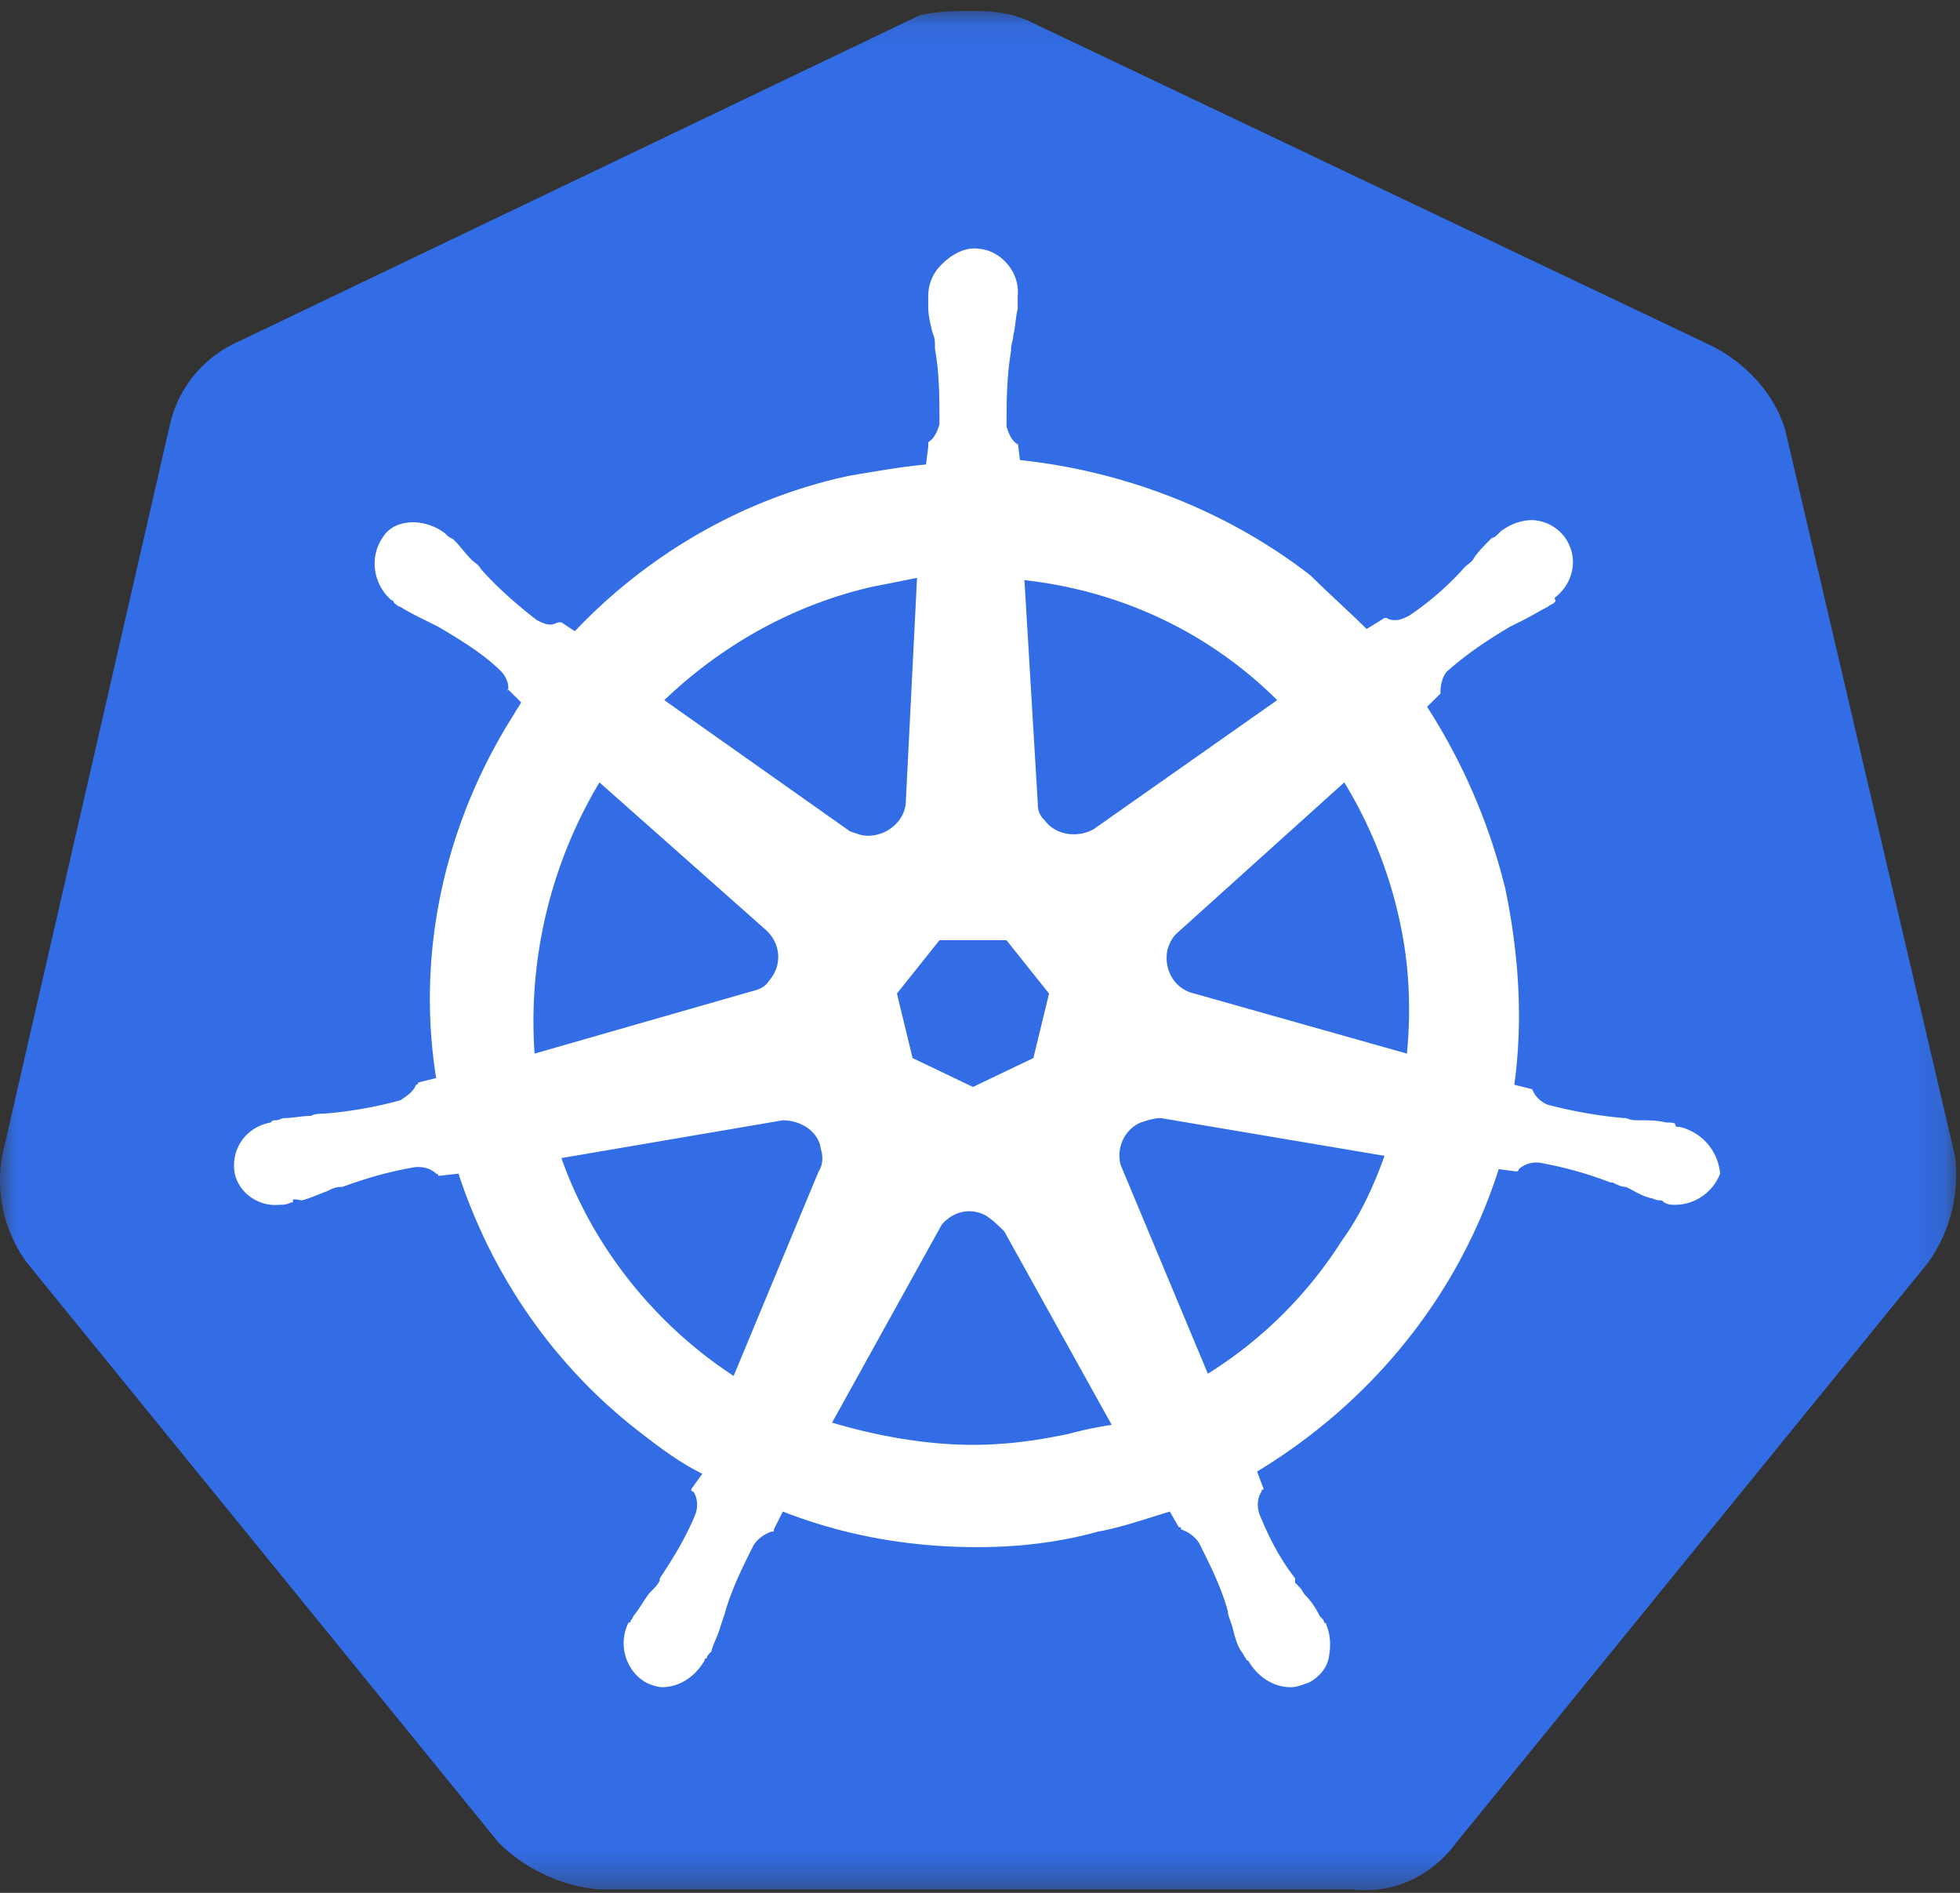 <svg xmlns="http://www.w3.org/2000/svg" xmlns:xlink="http://www.w3.org/1999/xlink" width="58" height="56" viewBox="0 0 58 56">
    <rect x="0" y="0" width="58" height="56" fill="#333333" stroke="none"/>
    <defs>
        <path id="a" d="M0 .08h57.884v55.594H0z"/>
    </defs>
    <g fill="none" fill-rule="evenodd">
        <g transform="translate(0 .246)">
            <mask id="b" fill="#fff">
                <use xlink:href="#a"/>
            </mask>
            <path fill="#326DE6" d="M52.82 12.444c-.33-1.052-1.125-1.907-2.117-2.433L30.513.409c-.529-.263-1.125-.33-1.654-.33-.53 0-1.126 0-1.655.132L7.014 9.88a3.539 3.539 0 0 0-1.985 2.433L.064 33.95a4.129 4.129 0 0 0 .729 3.157L14.76 54.274c.794.788 1.92 1.315 3.044 1.38h22.241c1.192.132 2.317-.394 3.045-1.38l13.967-17.166a4.47 4.47 0 0 0 .794-3.157l-5.03-21.507z" mask="url(#b)"/>
        </g>
        <path fill="#FFF" d="M39.714 36.696a12.599 12.599 0 0 1-3.971 3.946L33.16 34.46c-.132-.526.133-1.053.596-1.25.199-.066.397-.131.596-.131l6.619 1.117c-.331.921-.728 1.776-1.258 2.5zm-8.075 5.722c-.927.197-1.854.328-2.847.328-1.39 0-2.846-.263-4.17-.657l3.244-5.854c.33-.394.86-.526 1.323-.263.199.132.332.263.53.46l3.178 5.723a10.76 10.76 0 0 0-1.258.263zm-15.026-8.156l6.553-1.118c.53 0 1.059.33 1.125.855.066.197.066.46-.066.658l-2.515 6.05c-2.317-1.512-4.17-3.814-5.097-6.445zm1.125-11.115l4.898 4.341c.464.395.53 1.052.133 1.513-.133.197-.265.263-.53.329l-6.42 1.841a13.773 13.773 0 0 1 1.92-8.024zm8.076-5.787l1.323-.263-.33 6.577c0 .591-.53 1.052-1.126 1.052-.198 0-.33-.066-.53-.132l-5.493-3.88c1.72-1.644 3.839-2.828 6.156-3.354zm11.98 3.354l-5.427 3.815c-.463.263-1.125.197-1.456-.264a.594.594 0 0 1-.199-.46l-.397-6.642c2.912.328 5.494 1.578 7.48 3.551zm3.575 6.314c.331 1.38.397 2.762.265 4.143l-6.288-1.776c-.596-.13-.927-.723-.795-1.315.067-.197.133-.329.265-.46l4.964-4.473a13.332 13.332 0 0 1 1.59 3.88zm-10.79 4.275l-1.787.855-1.787-.855-.463-1.908 1.258-1.578h1.985l1.258 1.578-.463 1.908zm19.13 2.038c-.066 0-.132 0-.132-.065 0-.066-.132-.066-.265-.066-.264-.066-.53-.066-.794-.066-.132 0-.265 0-.397-.065h-.066a13.526 13.526 0 0 1-2.251-.395.8.8 0 0 1-.463-.46c.066 0 0 0 0 0l-.53-.132c.265-1.907.132-3.88-.264-5.788a17.758 17.758 0 0 0-2.317-5.393l.397-.394v-.066c0-.197.066-.46.199-.592.595-.526 1.19-.92 1.853-1.315l.397-.198c.265-.131.463-.263.728-.394.066-.066.133-.066.199-.132.066-.065 0-.065 0-.131.596-.46.728-1.25.265-1.842a1.268 1.268 0 0 0-.927-.46c-.331 0-.662.131-.927.329l-.066.065c-.066.066-.133.132-.198.132-.2.197-.398.394-.53.592-.067.131-.199.197-.265.263a8.685 8.685 0 0 1-1.655 1.447c-.132.066-.265.131-.397.131-.066 0-.199 0-.265-.065h-.066l-.53.328c-.53-.526-1.125-1.052-1.654-1.578-2.45-1.907-5.494-3.091-8.605-3.42l-.067-.526v.066c-.198-.132-.265-.33-.33-.527 0-.723 0-1.447.132-2.236v-.066c0-.131.066-.263.066-.394.066-.263.066-.526.132-.79v-.394c.067-.658-.463-1.315-1.125-1.381-.397-.066-.794.131-1.125.46a1.294 1.294 0 0 0-.398.921v.329c0 .263.067.526.133.79.066.13.066.262.066.394v.065c.133.724.133 1.447.133 2.237-.067.197-.133.394-.332.526v.131l-.066.526c-.728.066-1.456.198-2.25.33-3.111.657-5.958 2.301-8.142 4.603l-.397-.263h-.066c-.066 0-.133.066-.265.066s-.265-.066-.397-.132c-.596-.46-1.192-.986-1.655-1.512-.066-.132-.199-.198-.265-.263-.199-.198-.33-.395-.53-.592-.065-.066-.132-.066-.198-.132l-.066-.066a1.59 1.59 0 0 0-.927-.329c-.397 0-.728.132-.927.461-.397.592-.265 1.381.265 1.842.067 0 .067.065.067.065s.132.132.198.132c.198.131.463.263.728.394l.397.198c.662.394 1.324.789 1.854 1.315.132.132.264.395.198.592v-.066l.397.395c-.066.131-.132.197-.198.329-2.052 3.222-2.913 7.037-2.317 10.786l-.53.131c0 .066-.066.066-.066.066-.066.197-.265.329-.463.46-.728.198-1.456.329-2.25.395-.133 0-.266 0-.398.066-.265 0-.53.066-.794.066-.066 0-.133.065-.265.065-.066 0-.066 0-.132.066-.728.131-1.192.79-1.06 1.513.133.592.729.986 1.324.92.133 0 .199 0 .331-.066.067 0 .067 0 .067-.065 0-.066.198 0 .264 0 .265-.066.53-.197.729-.263.132-.066.264-.132.397-.132h.066c.728-.263 1.39-.46 2.184-.591h.066c.2 0 .398.065.53.197.066 0 .066.066.066.066l.596-.066c.993 3.025 2.846 5.722 5.428 7.695.596.46 1.125.855 1.787 1.183l-.33.46c0 .067.065.067.065.067.133.197.133.46.066.658-.264.657-.661 1.315-1.059 1.907v.065c-.066.132-.132.198-.264.33-.133.13-.265.394-.464.657-.066.066-.066.132-.132.197 0 0 0 .066-.066.066-.331.658-.066 1.447.53 1.776.132.065.33.131.463.131.53 0 .992-.328 1.257-.789 0 0 0-.066.066-.066 0-.066.067-.131.133-.197.066-.263.198-.46.265-.724l.132-.394c.199-.723.53-1.381.86-2.039.133-.197.331-.329.53-.394.066 0 .066 0 .066-.066l.265-.526c1.853.723 3.773 1.052 5.759 1.052 1.191 0 2.383-.131 3.574-.46.728-.132 1.457-.395 2.119-.592l.264.46c.066 0 .066 0 .066.066.199.066.398.197.53.395.331.657.662 1.315.86 2.038v.066l.133.394c.066.264.132.527.265.724.066.066.066.131.132.197 0 0 0 .066.066.066.265.46.728.79 1.258.79.198 0 .33-.067.53-.132.264-.132.529-.395.595-.724.066-.328.066-.657-.066-.986 0-.066-.066-.066-.066-.066 0-.066-.066-.131-.133-.197a2.364 2.364 0 0 0-.463-.658c-.066-.131-.132-.197-.265-.329v-.131c-.463-.592-.794-1.25-1.059-1.907-.066-.198-.066-.46.066-.658 0-.066.067-.066.067-.066l-.199-.526c3.376-2.04 5.957-5.196 7.15-8.945l.528.066c.066 0 .066-.066.066-.066a.755.755 0 0 1 .53-.197h.066c.729.132 1.457.329 2.119.592h.066c.132.066.264.131.397.131.265.132.463.264.728.33.066 0 .133.065.265.065.066 0 .066 0 .132.065.133.067.199.067.331.067.596 0 1.126-.395 1.324-.921a1.554 1.554 0 0 0-1.191-1.382z"/>
    </g>
</svg>
